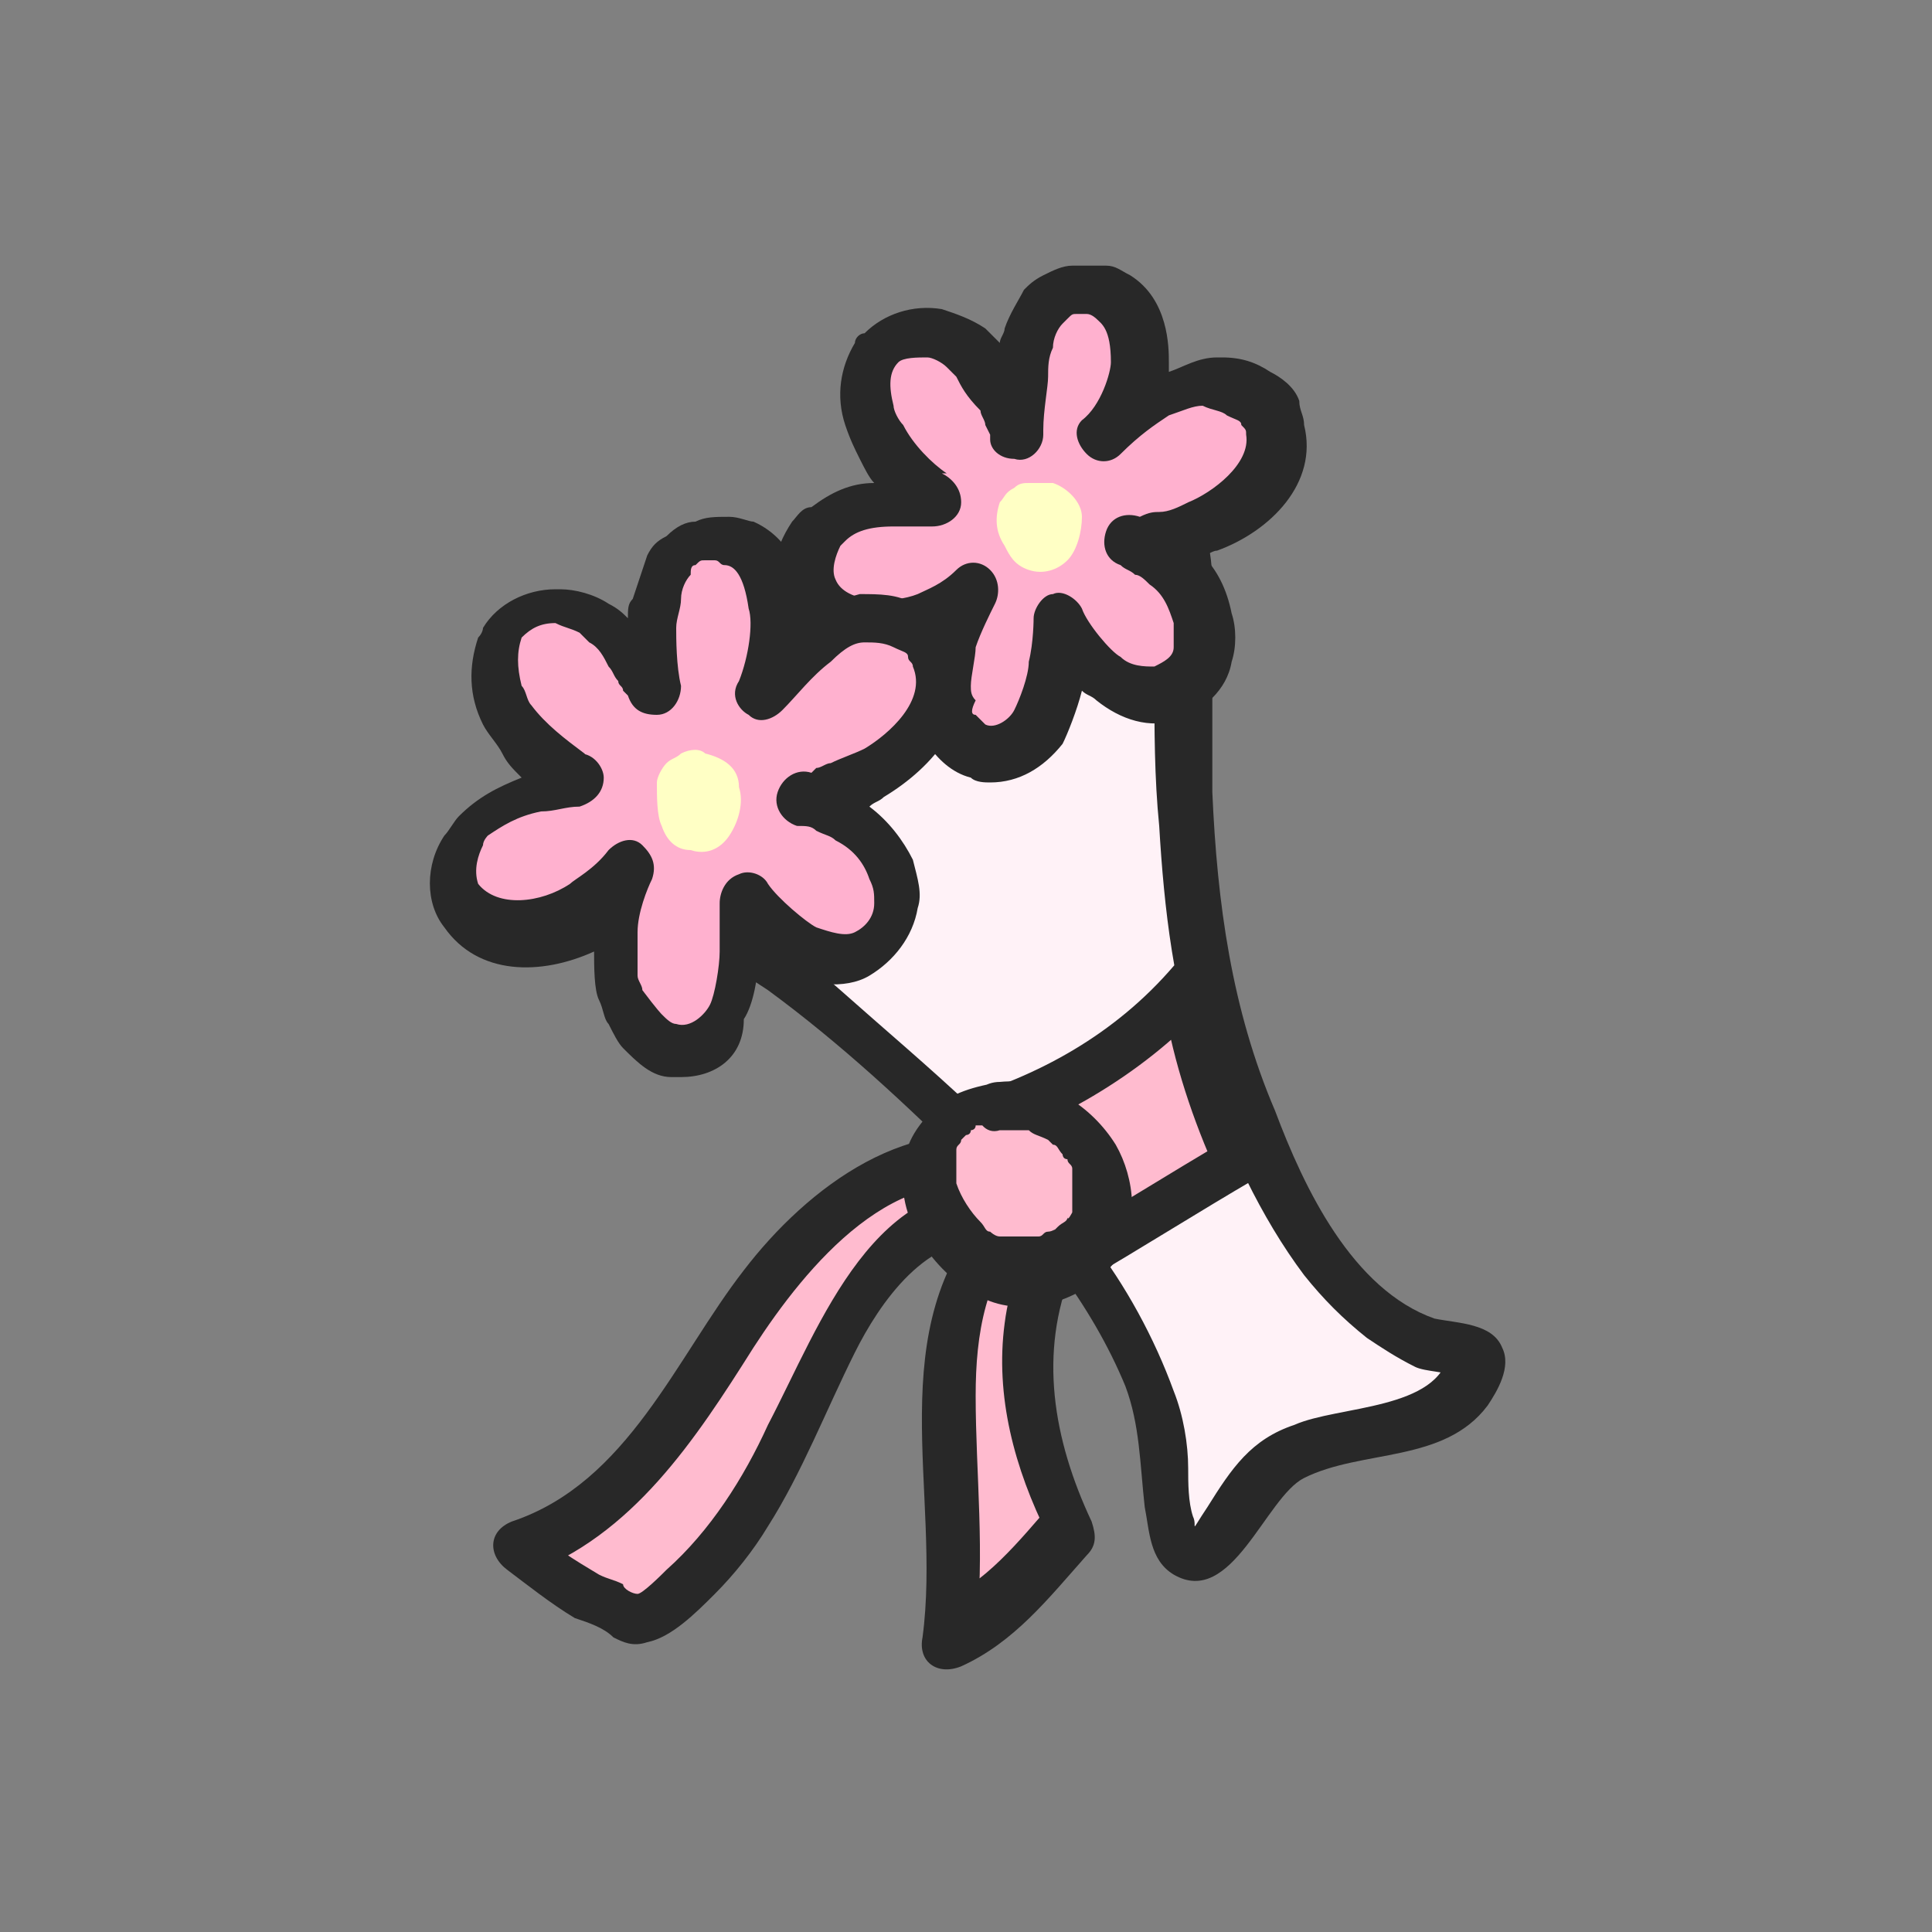<?xml version="1.0" encoding="utf-8"?>
<!-- Generator: Adobe Illustrator 26.0.2, SVG Export Plug-In . SVG Version: 6.00 Build 0)  -->
<svg version="1.1" id="레이어_1" xmlns="http://www.w3.org/2000/svg" xmlns:xlink="http://www.w3.org/1999/xlink" x="0px"
	 y="0px" viewBox="0 0 40 40" style="enable-background:new 0 0 40 40;" xml:space="preserve">
<rect x="0" y="0" width="40" height="40" fill="#808080" stroke="none"/>
<style type="text/css">
	.st0{fill:#FFBBCF;}
	.st1{fill:#282828;}
	.st2{fill:#FFF2F7;}
	.st3{fill:#FFB1CF;}
	.st4{fill:#FFFFC5;}
</style>
<g>
	<g>
		<g>
			<path class="st0" d="M21.1,24.2c-1.4-0.5-3.1,0.2-4.2,1.3c-1.2,1.1-1.6,2.1-2.5,3.5c-0.9,1.3-2.1,2.6-3.5,3.1
				c0.7,0.5,1.1,0.9,2,1.2c0.2,0.1,0.3,0.2,0.5,0.2c0.1,0,0.3-0.1,0.4-0.2c1.1-0.8,1.9-1.9,2.6-3.2c0.6-1.1,1-2.3,1.7-3.4
				s1.8-1.9,3-1.7L21.1,24.2z"/>
		</g>
		<g>
			<g>
				<path class="st1" d="M21.2,23.7c-2.3-0.8-4.5,0.9-5.8,2.6c-1.4,1.8-2.4,4.4-4.8,5.2c-0.5,0.2-0.5,0.7-0.1,1
					c0.4,0.3,0.9,0.7,1.4,1c0.3,0.1,0.6,0.2,0.8,0.4c0.2,0.1,0.4,0.2,0.7,0.1c0.5-0.1,1-0.6,1.4-1c0.4-0.4,0.8-0.9,1.1-1.4
					c0.7-1.1,1.2-2.4,1.8-3.6c0.5-1,1.5-2.5,2.9-2.3c0.3,0,0.6-0.1,0.7-0.4c0-0.3,0.1-0.6,0.1-0.9c0.1-0.7-0.9-1-1-0.3
					c0,0.3-0.1,0.6-0.1,0.9c0.2-0.1,0.4-0.2,0.7-0.4c-2.9-0.4-4,2.8-5.1,4.9c-0.5,1.1-1.2,2.2-2.1,3c-0.1,0.1-0.5,0.5-0.6,0.5
					c-0.1,0-0.3-0.1-0.3-0.2c-0.2-0.1-0.3-0.1-0.5-0.2c-0.5-0.3-1-0.6-1.4-1c0,0.3-0.1,0.7-0.1,1c2.2-0.8,3.5-2.8,4.7-4.7
					c1.1-1.7,3-4,5.2-3.2C21.6,25,21.9,24,21.2,23.7z"/>
			</g>
		</g>
	</g>
	<g>
		<g>
			<path class="st0" d="M20.9,25.4c-1,1.1-1.3,2.3-1.3,3.9c0,1.6,0.2,3.2,0,4.8c1-0.5,1.7-1.3,2.5-2.2c-0.8-1.5-1.2-3.2-0.6-5
				c0.2-0.7,0.6-1.3,0.7-2c0.1-0.8,0.3-1.5-0.3-1.6L20.9,25.4z"/>
		</g>
		<g>
			<g>
				<path class="st1" d="M20.5,25c-2.3,2.5-1,5.9-1.4,8.9c-0.1,0.5,0.3,0.8,0.8,0.6c1.1-0.5,1.8-1.4,2.6-2.3
					c0.2-0.2,0.2-0.4,0.1-0.7c-0.8-1.7-1.1-3.5-0.4-5.2c0.4-0.9,1.2-3.2-0.2-3.7c-0.2-0.1-0.5,0-0.6,0.2c-0.3,0.7-0.6,1.5-1,2.2
					c-0.3,0.6,0.7,1.2,0.9,0.5c0.3-0.7,0.6-1.5,1-2.2c-0.2,0.1-0.4,0.2-0.6,0.2c0-0.1,0-0.1,0,0c0,0.1,0,0.1,0,0.2
					c0,0.2,0,0.3,0,0.4c0,0.4-0.1,0.8-0.2,1.1c-0.3,0.7-0.6,1.4-0.7,2.2c-0.2,1.5,0.2,3,0.9,4.4c0-0.2,0.1-0.4,0.1-0.7
					c-0.7,0.8-1.4,1.7-2.4,2.1c0.3,0.2,0.5,0.4,0.8,0.6c0.2-1.6,0-3.3,0-4.9c0-1.3,0.2-2.5,1.1-3.5C21.7,25.3,21,24.5,20.5,25z"/>
			</g>
		</g>
	</g>
	<g>
		<g>
			<path class="st2" d="M24.2,10.6c0,0.1,0.1,0.2,0.1,0.3c0.3,0.7,0.1,1.5,0.1,2.2c0,2.1,0,4.3,0.3,6.5c0.3,1.9,1,3.6,1.8,5.3
				c0.6,1.2,1.3,2.1,2.5,2.8c0.4,0.2,0.8,0.2,1.1,0.3c0.3,0.1,0.3,0.1,0.1,0.5c-0.3,0.6-0.9,0.8-1.5,1c-0.8,0.2-1.8,0.3-2.5,0.8
				c-0.6,0.5-0.8,1.4-1.4,1.8c-0.1,0.1-0.3,0.1-0.4,0.1c-0.2-0.1-0.3-0.4-0.3-0.6c-0.1-0.3-0.1-0.7-0.1-1c0-0.4,0-0.9-0.2-1.3
				c-0.2-0.8-0.6-1.5-1-2.2c-0.3-0.5-0.6-0.9-0.9-1.3c-0.1-0.2-0.3-0.3-0.4-0.5c-0.3-0.3-0.6-0.6-0.9-0.9c-1.1-1.2-2.4-2.2-3.6-3.3
				c-1.1-1-2.7-2-4.1-2.3c-0.7-0.2-1.6-0.1-2.2-0.4c0.5-0.5,1.2-0.9,1.9-1.3c0.8-0.5,1.4-1.1,2.2-1.5c0.8-0.4,1.6-0.7,2.3-1.2
				c1.9-1.1,3.7-2.2,5.5-3.3C23.3,10.5,23.8,10.1,24.2,10.6z"/>
		</g>
		<g>
			<g>
				<path class="st1" d="M23.7,10.9c0.5,0.9,0.2,2.2,0.2,3.2c0,1,0,2,0.1,3c0.1,1.7,0.3,3.5,0.9,5.1c0.5,1.5,1.2,3,2.1,4.2
					c0.4,0.5,0.8,0.9,1.3,1.3c0.3,0.2,0.6,0.4,1,0.6c0.2,0.1,0.7,0.1,0.8,0.2c0-0.2-0.1-0.3-0.1-0.5c-0.2,1.2-2.3,1.1-3.2,1.5
					c-0.9,0.3-1.3,0.9-1.8,1.7c-0.4,0.6-0.2,0.4-0.3,0.2c-0.1-0.3-0.1-0.7-0.1-1c0-0.5-0.1-1.1-0.3-1.6c-0.4-1.1-1-2.2-1.7-3.1
					c-1.4-2-3.4-3.6-5.2-5.2c-0.9-0.8-2-1.5-3.1-2C13.2,18,12,18,11,17.6c0.1,0.3,0.2,0.6,0.2,0.9c0.9-0.8,1.9-1.4,2.9-2.1
					c0.9-0.7,2-1.1,3.1-1.7c1.1-0.6,2.2-1.3,3.3-1.9c0.4-0.2,3.1-2.1,3.3-1.8c0.5,0.5,1.3-0.3,0.8-0.8c-0.8-0.8-1.6-0.1-2.4,0.4
					c-1.5,0.9-3,1.7-4.4,2.6c-1.3,0.8-2.7,1.3-3.9,2.1c-1.1,0.8-2.3,1.5-3.3,2.4c-0.4,0.3-0.1,0.8,0.2,0.9c0.7,0.3,1.4,0.3,2.2,0.5
					c1,0.2,2,0.8,2.9,1.4c1.5,1.1,2.9,2.4,4.2,3.7c1.3,1.3,2.5,2.8,3.2,4.5c0.3,0.8,0.3,1.6,0.4,2.5c0.1,0.5,0.1,1.1,0.6,1.4
					c1.2,0.7,1.9-1.6,2.7-2c1.2-0.6,2.9-0.3,3.8-1.5c0.2-0.3,0.5-0.8,0.3-1.2c-0.2-0.5-0.9-0.5-1.4-0.6c-1.7-0.6-2.7-2.7-3.3-4.3
					c-0.9-2.1-1.2-4.3-1.3-6.6c0-1.1,0-2.2,0-3.2c0-1,0.1-1.9-0.4-2.8C24.3,9.7,23.4,10.3,23.7,10.9z"/>
			</g>
		</g>
	</g>
	<g>
		<path class="st3" d="M19.7,15.1c-0.1-0.1-0.1-0.2-0.2-0.4c0-0.1-0.1-0.3-0.1-0.4c0-0.2,0-0.8,0.1-1c0.1-0.4,0.4-0.9,0.5-1.1
			c-0.4,0.3-0.8,0.5-1,0.6c-0.8,0.3-2,0.3-2.4-0.5c-0.2-0.4-0.1-0.9,0.2-1.2c0.1-0.1,0.1-0.2,0.2-0.2c0.4-0.3,0.8-0.4,1.3-0.5
			c0.3,0,0.6,0,0.9,0c0,0-0.1-0.1-0.1-0.1c-0.4-0.3-0.7-0.7-1-1.2C18.1,9,18,8.8,18,8.6c-0.1-0.4-0.1-0.9,0.1-1.2
			c0,0,0.1-0.1,0.1-0.1c0.3-0.3,0.7-0.4,1.1-0.3c0.2,0,0.5,0.1,0.7,0.3c0.1,0.1,0.2,0.2,0.3,0.2c0.2,0.2,0.3,0.4,0.4,0.6
			c0.1,0.1,0.1,0.2,0.2,0.4c0,0.1,0,0.1,0.1,0.2c0,0,0.1,0.1,0.1,0.2c0-0.4,0.1-1,0.1-1.2c0-0.2,0.1-0.5,0.2-0.7
			c0.1-0.2,0.2-0.5,0.3-0.6c0.1-0.1,0.2-0.2,0.3-0.2C21.9,6,22,5.9,22.2,5.9c0.2,0,0.3,0,0.4,0C22.8,6,22.9,6,23,6.1
			c0.5,0.3,0.6,0.9,0.6,1.4c0,0.4-0.2,1.1-0.5,1.6c0.4-0.3,0.7-0.6,1.1-0.9c0.3-0.2,0.6-0.3,1-0.3c0.3,0,0.5,0.1,0.8,0.2
			c0.2,0.1,0.3,0.2,0.4,0.4c0,0.1,0.1,0.2,0.1,0.3c0.2,0.9-0.7,1.7-1.5,2c-0.2,0.1-0.5,0.2-0.8,0.2c-0.1,0-0.2,0-0.4,0
			c-0.1,0-0.2,0-0.3,0c0.2,0.1,0.3,0.2,0.4,0.2c0.1,0.1,0.2,0.2,0.4,0.3c0.4,0.3,0.6,0.6,0.7,1.1c0,0.2,0,0.5,0,0.7
			c-0.1,0.4-0.4,0.7-0.8,0.8c-0.4,0.1-0.9,0-1.2-0.3c-0.2-0.2-0.8-0.8-1-1.2c0,0,0,0.6-0.1,1c-0.1,0.4-0.3,1-0.5,1.2
			c-0.3,0.4-0.8,0.7-1.2,0.5C20,15.5,19.8,15.3,19.7,15.1z"/>
		<path class="st1" d="M20.5,16.2c-0.1,0-0.3,0-0.4-0.1c-0.4-0.1-0.7-0.4-0.9-0.7c0,0,0,0,0,0c-0.1-0.1-0.2-0.3-0.2-0.5
			c0-0.2-0.1-0.3-0.1-0.5c0-0.2,0-0.6,0.1-0.9c-1.1,0.3-2.3,0.1-2.8-0.9c-0.3-0.6-0.2-1.2,0.2-1.8c0.1-0.1,0.2-0.3,0.4-0.3
			c0.4-0.3,0.8-0.5,1.3-0.5c-0.1-0.1-0.2-0.3-0.3-0.5c-0.1-0.2-0.2-0.4-0.3-0.7c-0.2-0.6-0.1-1.2,0.2-1.7c0-0.1,0.1-0.2,0.2-0.2
			c0.4-0.4,1-0.6,1.6-0.5c0.3,0.1,0.6,0.2,0.9,0.4c0.1,0.1,0.2,0.2,0.3,0.3c0-0.1,0.1-0.2,0.1-0.3c0.1-0.3,0.3-0.6,0.4-0.8
			c0.1-0.1,0.2-0.2,0.4-0.3c0.2-0.1,0.4-0.2,0.6-0.2c0.2,0,0.4,0,0.7,0c0.2,0,0.3,0.1,0.5,0.2c0.8,0.5,0.8,1.5,0.8,1.8
			c0,0.1,0,0.1,0,0.2c0.3-0.1,0.6-0.3,1-0.3c0,0,0,0,0.1,0c0.4,0,0.7,0.1,1,0.3c0.2,0.1,0.5,0.3,0.6,0.6C26.9,8.5,27,8.6,27,8.8
			c0.3,1.2-0.7,2.2-1.8,2.6c-0.1,0-0.2,0.1-0.3,0.1c0.3,0.3,0.5,0.7,0.6,1.2c0.1,0.3,0.1,0.7,0,1c-0.1,0.6-0.6,1-1.1,1.2
			c-0.6,0.2-1.2,0-1.7-0.4c-0.1-0.1-0.2-0.1-0.3-0.2c-0.1,0.4-0.3,0.9-0.4,1.1C21.6,15.9,21.1,16.2,20.5,16.2z M20.2,14.8
			c0.1,0.1,0.2,0.2,0.2,0.2c0.2,0.1,0.5-0.1,0.6-0.3c0.1-0.2,0.3-0.7,0.3-1c0.1-0.4,0.1-0.9,0.1-0.9c0-0.2,0.2-0.5,0.4-0.5
			c0.2-0.1,0.5,0.1,0.6,0.3c0.1,0.3,0.6,0.9,0.8,1c0.2,0.2,0.5,0.2,0.7,0.2c0.2-0.1,0.4-0.2,0.4-0.4c0-0.1,0-0.3,0-0.5
			c-0.1-0.3-0.2-0.6-0.5-0.8c-0.1-0.1-0.2-0.2-0.3-0.2c-0.1-0.1-0.2-0.1-0.3-0.2c0,0,0,0,0,0c-0.3-0.1-0.4-0.4-0.3-0.7
			c0.1-0.3,0.4-0.4,0.7-0.3c0,0,0,0,0,0c0.2-0.1,0.3-0.1,0.4-0.1c0.2,0,0.4-0.1,0.6-0.2c0.5-0.2,1.3-0.8,1.2-1.4
			c0-0.1,0-0.1-0.1-0.2c0-0.1-0.1-0.1-0.3-0.2c-0.1-0.1-0.3-0.1-0.5-0.2c-0.2,0-0.4,0.1-0.7,0.2c-0.3,0.2-0.6,0.4-1,0.8
			c-0.2,0.2-0.5,0.2-0.7,0c-0.2-0.2-0.3-0.5-0.1-0.7C22.8,8.4,23,7.7,23,7.5c0-0.7-0.2-0.8-0.3-0.9c0,0-0.1-0.1-0.2-0.1
			s-0.1,0-0.2,0c-0.1,0-0.1,0-0.2,0.1c0,0-0.1,0.1-0.1,0.1c-0.1,0.1-0.2,0.3-0.2,0.5c-0.1,0.2-0.1,0.4-0.1,0.6
			c0,0.2-0.1,0.7-0.1,1.1c0,0,0,0,0,0.1c0,0.3-0.3,0.6-0.6,0.5c-0.3,0-0.5-0.2-0.5-0.4c0,0,0-0.1,0-0.1l-0.1-0.2
			c0-0.1-0.1-0.2-0.1-0.3C20,8.2,19.9,8,19.8,7.8c-0.1-0.1-0.1-0.1-0.2-0.2c-0.1-0.1-0.3-0.2-0.4-0.2c-0.2,0-0.5,0-0.6,0.1
			c-0.2,0.2-0.2,0.5-0.1,0.9c0,0.1,0.1,0.3,0.2,0.4c0.2,0.4,0.6,0.8,0.9,1c0,0,0,0-0.1,0c0.2,0.1,0.4,0.3,0.4,0.6
			c0,0.3-0.3,0.5-0.6,0.5c-0.2,0-0.5,0-0.8,0c-0.5,0-0.8,0.1-1,0.3c0,0-0.1,0.1-0.1,0.1c-0.1,0.2-0.2,0.5-0.1,0.7
			c0.2,0.5,1.2,0.5,1.7,0.3c0.2-0.1,0.5-0.2,0.8-0.5c0.2-0.2,0.5-0.2,0.7,0c0.2,0.2,0.2,0.5,0.1,0.7c-0.1,0.2-0.3,0.6-0.4,0.9
			c0,0.2-0.1,0.6-0.1,0.8c0,0.1,0,0.2,0.1,0.3C20.1,14.7,20.1,14.8,20.2,14.8L20.2,14.8z M19.4,9.9L19.4,9.9L19.4,9.9z M19.4,9.9
			L19.4,9.9L19.4,9.9z"/>
	</g>
	<g>
		<path class="st4" d="M20.7,10.4c0.1-0.1,0.1-0.2,0.3-0.3c0.1-0.1,0.2-0.1,0.3-0.1c0.2,0,0.4,0,0.5,0c0.3,0.1,0.6,0.4,0.6,0.7
			c0,0.3-0.1,0.7-0.3,0.9c-0.2,0.2-0.5,0.3-0.8,0.2c-0.3-0.1-0.4-0.3-0.5-0.5C20.6,11,20.6,10.7,20.7,10.4z"/>
	</g>
	<g>
		<path class="st3" d="M13.3,21.4c-0.1-0.1-0.2-0.2-0.2-0.4c-0.1-0.1-0.1-0.3-0.1-0.4c-0.1-0.3-0.1-0.8-0.1-1.1
			c0.1-0.4,0.2-1,0.4-1.2c-0.3,0.4-0.7,0.7-0.9,0.8c-0.8,0.4-2.1,0.6-2.6-0.2c-0.3-0.4-0.2-0.9,0-1.4c0.1-0.1,0.1-0.2,0.2-0.3
			c0.4-0.4,0.8-0.6,1.3-0.7c0.3-0.1,0.6-0.1,0.9-0.1c0,0-0.1-0.1-0.1-0.1c-0.5-0.3-0.9-0.7-1.2-1.1c-0.1-0.1-0.2-0.3-0.3-0.5
			c-0.2-0.4-0.2-0.9-0.1-1.3c0-0.1,0.1-0.1,0.1-0.2c0.2-0.4,0.7-0.5,1.1-0.5c0.3,0,0.5,0.1,0.7,0.2c0.1,0.1,0.2,0.1,0.3,0.2
			c0.2,0.2,0.3,0.4,0.5,0.6c0.1,0.1,0.1,0.2,0.2,0.4c0,0.1,0.1,0.1,0.1,0.2c0,0.1,0.1,0.1,0.1,0.2c-0.1-0.4-0.1-1.1-0.1-1.3
			c0-0.2,0-0.5,0.1-0.7c0.1-0.2,0.1-0.5,0.3-0.7c0.1-0.1,0.1-0.2,0.2-0.3c0.1-0.1,0.2-0.2,0.4-0.2c0.2,0,0.3-0.1,0.5,0
			c0.1,0,0.3,0.1,0.4,0.1c0.5,0.2,0.7,0.8,0.8,1.4c0.1,0.4,0,1.2-0.3,1.8c0.3-0.4,0.7-0.8,1-1.1c0.3-0.2,0.6-0.4,1-0.5
			c0.3,0,0.6,0,0.8,0.1c0.2,0.1,0.4,0.2,0.5,0.4c0.1,0.1,0.1,0.2,0.2,0.3c0.4,0.9-0.5,1.9-1.3,2.3c-0.2,0.1-0.5,0.3-0.8,0.4
			c-0.1,0-0.2,0.1-0.4,0.1c-0.1,0-0.2,0.1-0.3,0.1c0.2,0.1,0.4,0.1,0.5,0.2c0.2,0.1,0.3,0.1,0.4,0.2c0.4,0.2,0.7,0.6,0.9,1
			c0.1,0.2,0.1,0.5,0.1,0.8c-0.1,0.4-0.3,0.8-0.7,1c-0.4,0.2-1,0.1-1.4-0.1c-0.3-0.2-1-0.8-1.2-1.1c0,0,0.1,0.6,0,1.1
			c0,0.4-0.1,1-0.3,1.3c-0.2,0.5-0.7,0.8-1.2,0.7C13.7,21.8,13.5,21.6,13.3,21.4z"/>
		<path class="st1" d="M14.1,22.3c-0.1,0-0.1,0-0.2,0c-0.4,0-0.7-0.3-1-0.6c0,0,0,0,0,0c-0.1-0.1-0.2-0.3-0.3-0.5
			c-0.1-0.1-0.1-0.3-0.2-0.5c-0.1-0.2-0.1-0.7-0.1-1c-1.1,0.5-2.4,0.5-3.1-0.5c-0.4-0.5-0.4-1.3,0-1.9c0.1-0.1,0.2-0.3,0.3-0.4
			c0.4-0.4,0.8-0.6,1.3-0.8c-0.2-0.2-0.3-0.3-0.4-0.5c-0.1-0.2-0.3-0.4-0.4-0.6c-0.3-0.6-0.3-1.2-0.1-1.8c0.1-0.1,0.1-0.2,0.1-0.2
			c0.3-0.5,0.9-0.8,1.5-0.8c0,0,0.1,0,0.1,0c0.3,0,0.7,0.1,1,0.3c0.2,0.1,0.3,0.2,0.4,0.3c0-0.2,0-0.3,0.1-0.4
			c0.1-0.3,0.2-0.6,0.3-0.9c0.1-0.2,0.2-0.3,0.4-0.4c0.2-0.2,0.4-0.3,0.6-0.3c0.2-0.1,0.4-0.1,0.7-0.1c0.2,0,0.4,0.1,0.5,0.1
			c0.9,0.4,1.1,1.4,1.1,1.8c0,0.1,0,0.1,0,0.2c0.3-0.2,0.7-0.4,1.1-0.5c0.4,0,0.8,0,1.1,0.2c0.2,0.1,0.5,0.3,0.7,0.5
			c0.1,0.1,0.2,0.3,0.2,0.5c0.5,1.3-0.5,2.4-1.5,3c-0.1,0.1-0.2,0.1-0.3,0.2c0.4,0.3,0.7,0.7,0.9,1.1c0.1,0.4,0.2,0.7,0.1,1
			c-0.1,0.6-0.5,1.1-1,1.4c-0.5,0.3-1.3,0.2-1.9-0.1c-0.1,0-0.2-0.1-0.4-0.3c0,0.4-0.1,1-0.3,1.3C15.4,21.9,14.8,22.3,14.1,22.3z
			 M13.7,21c0.1,0.1,0.2,0.2,0.3,0.2c0.3,0.1,0.6-0.2,0.7-0.4c0.1-0.2,0.2-0.8,0.2-1.1c0-0.5,0-1,0-1c0-0.2,0.1-0.5,0.4-0.6
			c0.2-0.1,0.5,0,0.6,0.2c0.2,0.3,0.8,0.8,1,0.9c0.3,0.1,0.6,0.2,0.8,0.1c0.2-0.1,0.4-0.3,0.4-0.6c0-0.2,0-0.3-0.1-0.5
			c-0.1-0.3-0.3-0.6-0.7-0.8c-0.1-0.1-0.2-0.1-0.4-0.2c-0.1-0.1-0.2-0.1-0.4-0.1l0,0l0,0c-0.3-0.1-0.5-0.4-0.4-0.7
			c0.1-0.3,0.4-0.5,0.7-0.4c0,0,0.1-0.1,0.1-0.1c0.1,0,0.2-0.1,0.3-0.1c0.2-0.1,0.5-0.2,0.7-0.3c0.5-0.3,1.3-1,1-1.7
			c0-0.1-0.1-0.1-0.1-0.2c0-0.1-0.1-0.1-0.3-0.2c-0.2-0.1-0.4-0.1-0.6-0.1c-0.2,0-0.4,0.1-0.7,0.4c-0.4,0.3-0.7,0.7-1,1
			c-0.2,0.2-0.5,0.3-0.7,0.1c-0.2-0.1-0.4-0.4-0.2-0.7c0.2-0.5,0.3-1.2,0.2-1.5c-0.1-0.7-0.3-0.9-0.5-0.9c-0.1,0-0.1-0.1-0.2-0.1
			c-0.2,0-0.1,0-0.2,0c-0.1,0-0.1,0-0.2,0.1c-0.1,0-0.1,0.1-0.1,0.2c-0.1,0.1-0.2,0.3-0.2,0.5c0,0.2-0.1,0.4-0.1,0.6
			c0,0.2,0,0.8,0.1,1.2c0,0,0,0,0,0c0,0.3-0.2,0.6-0.5,0.6c-0.3,0-0.5-0.1-0.6-0.4c0,0-0.1-0.1-0.1-0.1c0-0.1-0.1-0.1-0.1-0.2
			c-0.1-0.1-0.1-0.2-0.2-0.3c-0.1-0.2-0.2-0.4-0.4-0.5c-0.1-0.1-0.1-0.1-0.2-0.2c-0.2-0.1-0.3-0.1-0.5-0.2c-0.3,0-0.5,0.1-0.7,0.3
			c-0.1,0.3-0.1,0.6,0,1c0.1,0.1,0.1,0.3,0.2,0.4c0.3,0.4,0.7,0.7,1.1,1c0.1,0.1,0,0-0.1,0c0.3,0,0.5,0.3,0.5,0.5
			c0,0.3-0.2,0.5-0.5,0.6c-0.3,0-0.5,0.1-0.8,0.1c-0.5,0.1-0.8,0.3-1.1,0.5c0,0-0.1,0.1-0.1,0.2c-0.1,0.2-0.2,0.5-0.1,0.8
			c0.4,0.5,1.3,0.4,1.9,0c0.1-0.1,0.5-0.3,0.8-0.7c0.2-0.2,0.5-0.3,0.7-0.1c0.2,0.2,0.3,0.4,0.2,0.7c-0.1,0.2-0.3,0.7-0.3,1.1
			c0,0.2,0,0.7,0,0.9c0,0.1,0.1,0.2,0.1,0.3C13.6,20.9,13.7,21,13.7,21L13.7,21z M12.2,15.9L12.2,15.9L12.2,15.9z M12.2,15.9
			L12.2,15.9L12.2,15.9z"/>
	</g>
	<g>
		<path class="st4" d="M13.6,16.2c0-0.1,0.1-0.3,0.2-0.4c0.1-0.1,0.2-0.1,0.3-0.2c0.2-0.1,0.4-0.1,0.5,0c0.4,0.1,0.7,0.3,0.7,0.7
			c0.1,0.3,0,0.7-0.2,1c-0.2,0.3-0.5,0.4-0.8,0.3c-0.3,0-0.5-0.2-0.6-0.5C13.6,16.9,13.6,16.5,13.6,16.2z"/>
	</g>
	<g>
		<g>
			<path class="st0" d="M24.7,20.4c-1.3,1.4-3,2.5-4.8,3c1,0.8,1.8,1.7,2.4,2.8c1.2-0.7,2.3-1.4,3.5-2.1c-0.5-1-0.9-2.2-1.1-3.4"/>
		</g>
		<g>
			<g>
				<path class="st1" d="M24.3,20c-1.2,1.4-2.8,2.3-4.6,2.8c-0.4,0.1-0.6,0.6-0.2,0.9c0.9,0.7,1.7,1.6,2.3,2.6
					c0.1,0.2,0.5,0.3,0.7,0.2c1.2-0.7,2.3-1.4,3.5-2.1c0.3-0.2,0.3-0.5,0.2-0.7c-0.5-1-0.9-2.1-1-3.2c0-0.3-0.4-0.4-0.7-0.4
					c-0.3,0.1-0.4,0.4-0.4,0.7c0.2,1.2,0.6,2.4,1.1,3.5c0.1-0.2,0.1-0.5,0.2-0.7c-1.2,0.7-2.3,1.4-3.5,2.1c0.2,0.1,0.5,0.1,0.7,0.2
					c-0.6-1.1-1.5-2.1-2.5-2.9c-0.1,0.3-0.2,0.6-0.2,0.9c1.9-0.6,3.7-1.6,5.1-3.1C25.6,20.2,24.8,19.5,24.3,20L24.3,20z"/>
			</g>
		</g>
	</g>
	<g>
		<g>
			<path class="st0" d="M20.7,22.9c-0.7,0.1-1.3,0.6-1.4,1.3c-0.1,0.7,0.2,1.3,0.7,1.8c0.2,0.2,0.4,0.4,0.7,0.5
				c0.7,0.2,1.5,0,1.9-0.6C23.6,24.6,22.2,22.8,20.7,22.9z"/>
		</g>
		<g>
			<g>
				<path class="st1" d="M20.7,22.4c-0.5,0.1-1,0.2-1.4,0.6c-0.4,0.4-0.6,0.8-0.6,1.3c-0.1,1.1,0.8,2.2,1.7,2.6
					c0.9,0.4,2.1,0,2.7-0.8c0.5-0.7,0.4-1.7,0-2.4C22.6,22.9,21.7,22.3,20.7,22.4c-0.3,0-0.6,0.2-0.5,0.5c0,0.3,0.2,0.6,0.5,0.5
					c0.1,0,0.1,0,0.2,0c0,0,0.1,0,0.1,0c0,0-0.1,0,0,0c0.1,0,0.1,0,0.2,0c0,0,0.1,0,0.1,0c0.1,0-0.1,0,0,0c0.1,0.1,0.2,0.1,0.4,0.2
					c-0.1-0.1,0,0,0,0c0,0,0.1,0.1,0.1,0.1c0.1,0,0.1,0.1,0.2,0.2c0,0,0,0.1,0.1,0.1c-0.1-0.1,0,0,0,0c0,0.1,0.1,0.1,0.1,0.2
					c0,0,0,0.1,0,0.1c0,0,0.1,0.1,0,0c0-0.1,0,0,0,0c0,0,0,0.1,0,0.1c0,0.1,0,0.1,0,0.2c0-0.1,0,0.1,0,0.1c0,0.1,0,0.1,0,0.2
					c0-0.1,0,0,0,0c0,0,0,0.1,0,0.1c0,0,0,0,0,0.1c0-0.1,0,0,0,0c0,0-0.1,0.2-0.1,0.1c0,0.1-0.1,0.1-0.2,0.2c0,0,0,0-0.1,0.1
					c0.1-0.1,0,0-0.1,0c-0.1,0-0.1,0.1-0.2,0.1c0.1,0,0,0,0,0c0,0-0.1,0-0.1,0c0,0-0.1,0-0.1,0c0.1,0,0,0,0,0c-0.1,0-0.2,0-0.3,0
					c0.1,0,0,0,0,0c0,0-0.1,0-0.1,0c0,0-0.1,0-0.1,0c0.1,0-0.1,0-0.1,0c-0.1,0-0.2-0.1-0.2-0.1c0.1,0,0,0,0,0
					c-0.1,0-0.1-0.1-0.2-0.2c-0.2-0.2-0.4-0.5-0.5-0.8c0,0,0-0.1,0-0.2c0,0.1,0-0.1,0-0.1c0,0,0-0.1,0-0.1c0,0,0-0.1,0-0.1
					c0,0.1,0,0.1,0,0c0,0,0-0.1,0-0.1c0,0,0-0.1,0-0.1c0,0.1,0,0.1,0,0c0-0.1,0.1-0.1,0.1-0.2c-0.1,0.1,0,0,0,0c0,0,0.1-0.1,0.1-0.1
					c0,0,0.1-0.1,0,0c0,0,0.1,0,0.1-0.1c0,0,0.1,0,0.1-0.1c0,0,0,0,0,0c0,0,0.1,0,0.1,0c0,0,0.1,0,0.1,0c0,0,0.2,0,0.1,0
					c0.3,0,0.6-0.2,0.5-0.5C21.3,22.7,21,22.4,20.7,22.4z"/>
			</g>
		</g>
	</g>
</g>
</svg>
